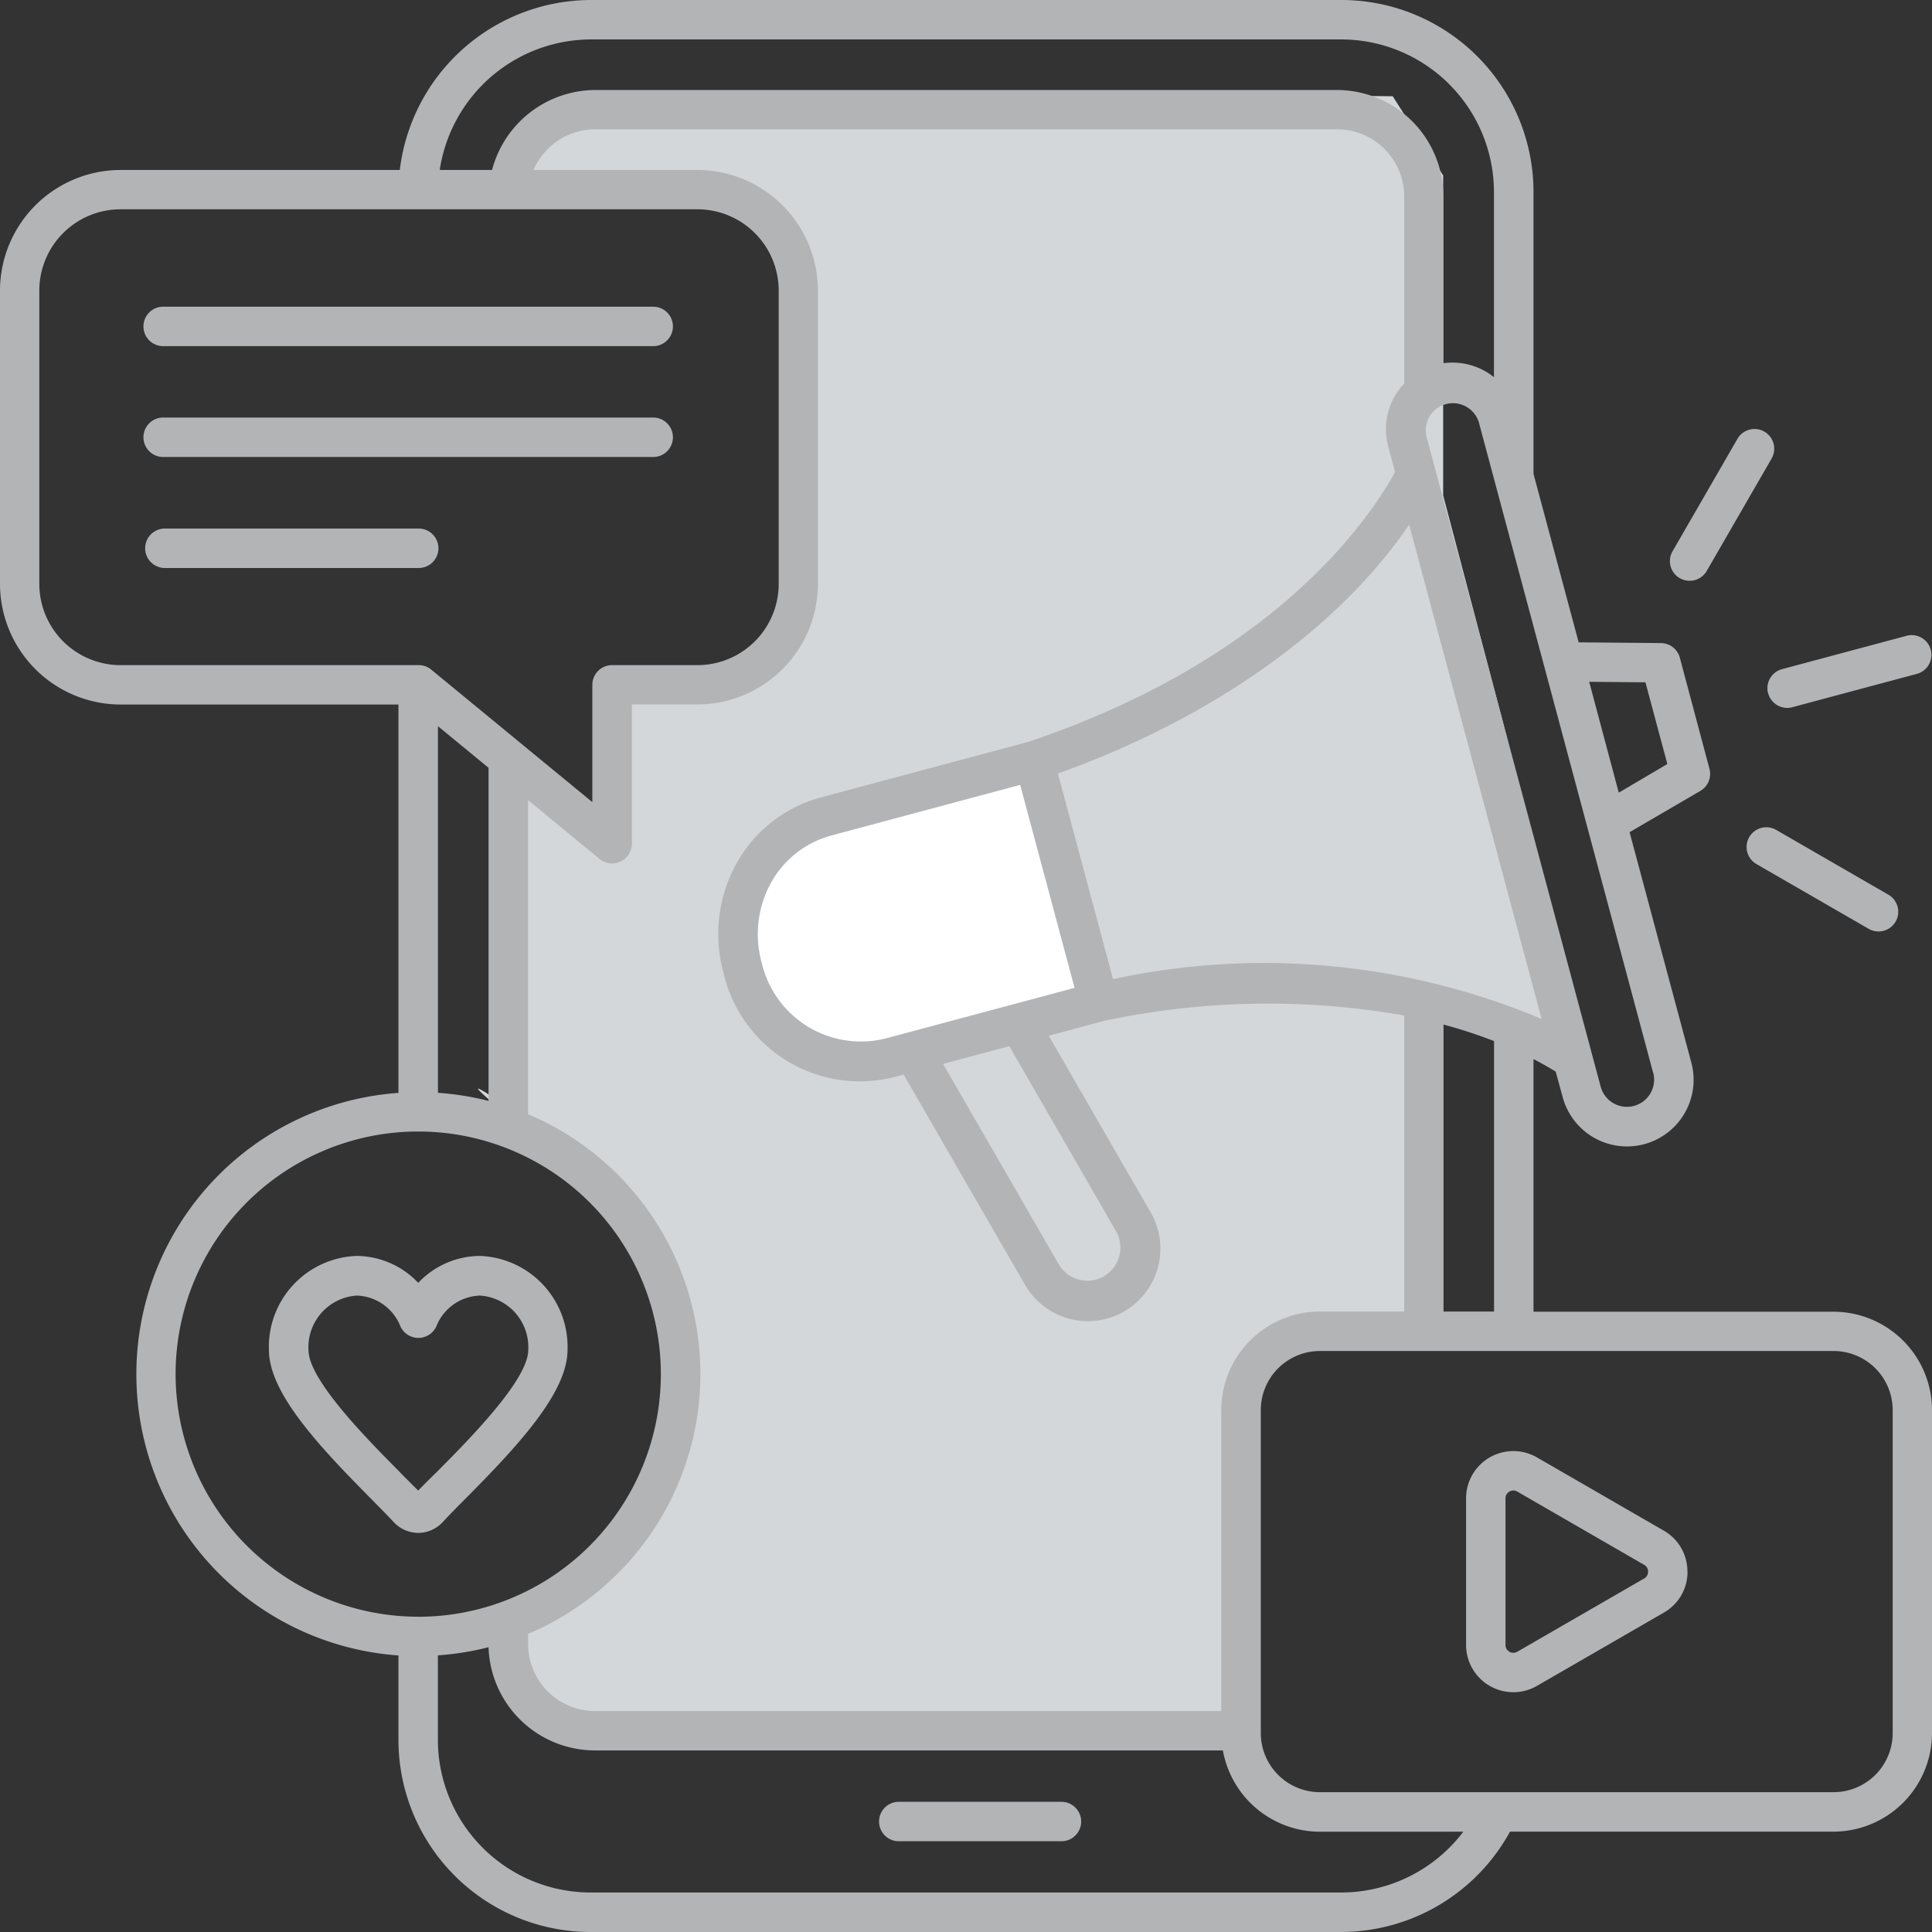 <svg xmlns="http://www.w3.org/2000/svg" width="52.284" height="52.284" viewBox="0 0 52.284 52.284">
  <rect x="0" y="0" width="52.284" height="52.284" fill="#333333" stroke="none"/>
  <g id="Group_15566" data-name="Group 15566" transform="translate(-246.521 -496)">
    <path id="Path_35311" data-name="Path 35311" d="M-7336.076,1451.693s1.942-1.9,3.454-2.113,20.508,0,20.508,0l1.365,2.144v8.657l1.572,5.964,2.358,9.234-3.931-1.635v8.561l-3.93.577s-1.081.385-1.081,2.116v8.368h-18.767s-1.77-1.731-1.572-2.4,3.536-2.309,4.323-4.713a8.483,8.483,0,0,0-3.341-8.849c-3.243-2.308-.982-.481-.982-.481V1467.5l2.849,2.116v-4.232h2.948a2.242,2.242,0,0,0,2.063-1.731c.49-1.731,0-9.138,0-9.138s.1-2.6-2.063-2.79A56.829,56.829,0,0,0-7336.076,1451.693Z" transform="translate(7596.325 -950.975)" fill="#d4d7da"/>
    <path id="Path_35312" data-name="Path 35312" d="M-7115.866,1288.088l-7.943,2.7-.4,1.667,1.032,3.1,2.7.476,7.3-1.985h-.711Z" transform="translate(7390.538 -771.507)" fill="#fff"/>
    <path id="content-marketing" d="M40.259,60.294a.534.534,0,0,1-.534.534H35.3a.534.534,0,0,1,0-1.067h4.421A.534.534,0,0,1,40.259,60.294ZM22.865,25.838a.534.534,0,0,0-.534-.534H15.439a.534.534,0,0,0,0,1.067h6.891A.534.534,0,0,0,22.865,25.838Zm-7.425-2.471H28.7a.534.534,0,0,0,0-1.067H15.439a.534.534,0,1,0,0,1.067Zm0-3H28.7a.534.534,0,0,0,0-1.067H15.439a.534.534,0,1,0,0,1.067Zm47.844,28.8V57.9a2.671,2.671,0,0,1-2.668,2.668H51.864A5.222,5.222,0,0,1,47.3,63.284H26.983a5.2,5.2,0,0,1-5.2-5.2V55.8a7.631,7.631,0,0,1,0-15.224V30.066H14.264A3.268,3.268,0,0,1,11,26.8V18.864A3.268,3.268,0,0,1,14.264,15.6h7.555A5.222,5.222,0,0,1,26.983,11H47.3a5.2,5.2,0,0,1,5.2,5.2v7.624l1.222,4.559,2.228.02a.534.534,0,0,1,.511.4l.8,3a.533.533,0,0,1-.245.6L55.1,33.521l1.671,6.235a1.8,1.8,0,1,1-3.482.933L53.1,40q-.291-.178-.6-.339v6.837h8.118a2.67,2.67,0,0,1,2.667,2.667ZM51.432,39.174a13.157,13.157,0,0,0-1.369-.448v7.767h1.369ZM46.72,46.493H49V38.481a21.327,21.327,0,0,0-8.14.15l-1.477.4L42.14,43.81a1.962,1.962,0,0,1-3.4,1.962l-3.287-5.693-.2.054a3.783,3.783,0,0,1-4.672-2.8,3.948,3.948,0,0,1,.351-2.97,3.717,3.717,0,0,1,2.3-1.788l5.6-1.5c6.538-2.2,9.124-5.861,9.922-7.3l-.186-.693a1.79,1.79,0,0,1,.181-1.367A1.824,1.824,0,0,1,49,21.382V16.317A1.816,1.816,0,0,0,47.182,14.5H27.1a1.823,1.823,0,0,0-1.663,1.1h4.434a3.268,3.268,0,0,1,3.264,3.264V26.8a3.268,3.268,0,0,1-3.264,3.264H28.1v3.77a.534.534,0,0,1-.872.412l-1.937-1.593v8.5a7.633,7.633,0,0,1,0,14.063v.273A1.816,1.816,0,0,0,27.1,57.305h16.95V49.161A2.671,2.671,0,0,1,46.72,46.493ZM22.852,30.652v9.922a7.6,7.6,0,0,1,1.369.219V31.778Zm13.67,9.14,3.144,5.446a.895.895,0,0,0,1.549-.895l-2.9-5.031Zm3.558-2.058-1.472-5.493-5.1,1.367a2.658,2.658,0,0,0-1.642,1.279,2.886,2.886,0,0,0-.251,2.172A2.755,2.755,0,0,0,34.978,39.1Zm12.639.841L49.135,25.2c-1.9,2.8-5.326,5.24-9.505,6.733l1.491,5.564A19.381,19.381,0,0,1,52.719,38.575Zm3.018,1.456L51.019,22.423A.735.735,0,0,0,49.6,22.8l4.718,17.608a.735.735,0,0,0,1.421-.381Zm-1.73-10.58.8,3,1.315-.775-.593-2.211ZM22.9,15.6h1.416A2.9,2.9,0,0,1,27.1,13.436h20.08a2.884,2.884,0,0,1,2.881,2.881v4.512a1.8,1.8,0,0,1,1.369.378V16.2A4.136,4.136,0,0,0,47.3,12.067H26.983A4.15,4.15,0,0,0,22.9,15.6ZM14.264,29h8.067a.533.533,0,0,1,.339.121l4.36,3.586V29.533A.534.534,0,0,1,27.563,29h2.31a2.2,2.2,0,0,0,2.2-2.2V18.864a2.2,2.2,0,0,0-2.2-2.2H14.264a2.2,2.2,0,0,0-2.2,2.2V26.8A2.2,2.2,0,0,0,14.264,29Zm8.054,25.753a6.566,6.566,0,1,0-6.566-6.566A6.573,6.573,0,0,0,22.318,54.752ZM50.6,60.57H46.719a2.671,2.671,0,0,1-2.625-2.2H27.1a2.884,2.884,0,0,1-2.879-2.793,7.6,7.6,0,0,1-1.371.22v2.287a4.136,4.136,0,0,0,4.131,4.131H47.3A4.148,4.148,0,0,0,50.6,60.57Zm11.62-11.409a1.6,1.6,0,0,0-1.6-1.6H46.72a1.6,1.6,0,0,0-1.6,1.6V57.9a1.6,1.6,0,0,0,1.6,1.6h13.9a1.6,1.6,0,0,0,1.6-1.6V49.161Zm-5.552,4.371a1.268,1.268,0,0,1-.641,1.109l-3.431,1.981a1.279,1.279,0,0,1-1.921-1.109V51.551a1.279,1.279,0,0,1,1.921-1.109l3.431,1.981A1.268,1.268,0,0,1,56.665,53.532Zm-1.067,0a.207.207,0,0,0-.108-.185l-3.431-1.981a.206.206,0,0,0-.214,0,.207.207,0,0,0-.106.186v3.962a.212.212,0,0,0,.32.185l3.431-1.981A.207.207,0,0,0,55.6,53.532Zm3.25-23.77a.533.533,0,0,0,.653.377l3.387-.907a.534.534,0,0,0-.276-1.031l-3.387.907A.534.534,0,0,0,58.848,29.762Zm-2.39-3.115a.533.533,0,0,0,.729-.2l1.753-3.037a.533.533,0,1,0-.924-.534l-1.753,3.037A.533.533,0,0,0,56.458,26.647Zm2.606,6.812a.533.533,0,1,0-.534.924l3.037,1.753a.533.533,0,1,0,.534-.924ZM22.318,52.484a.917.917,0,0,1-.67-.3c-.148-.16-.35-.363-.582-.6-1.469-1.479-2.789-2.9-2.789-4.059a2.463,2.463,0,0,1,2.376-2.537,2.31,2.31,0,0,1,1.665.729,2.309,2.309,0,0,1,1.665-.729,2.463,2.463,0,0,1,2.376,2.537c0,1.157-1.319,2.58-2.789,4.059-.233.234-.434.437-.582.6A.917.917,0,0,1,22.318,52.484Zm-.5-1.646c.187.189.355.357.5.5.141-.148.309-.316.5-.5.866-.872,2.478-2.494,2.478-3.307a1.4,1.4,0,0,0-1.309-1.47,1.315,1.315,0,0,0-1.176.826.534.534,0,0,1-.978,0,1.314,1.314,0,0,0-1.176-.826,1.4,1.4,0,0,0-1.309,1.47C19.344,48.344,20.956,49.967,21.822,50.839Z" transform="translate(235.521 485)" fill="#b3b4b6"/>
  </g>
</svg>
